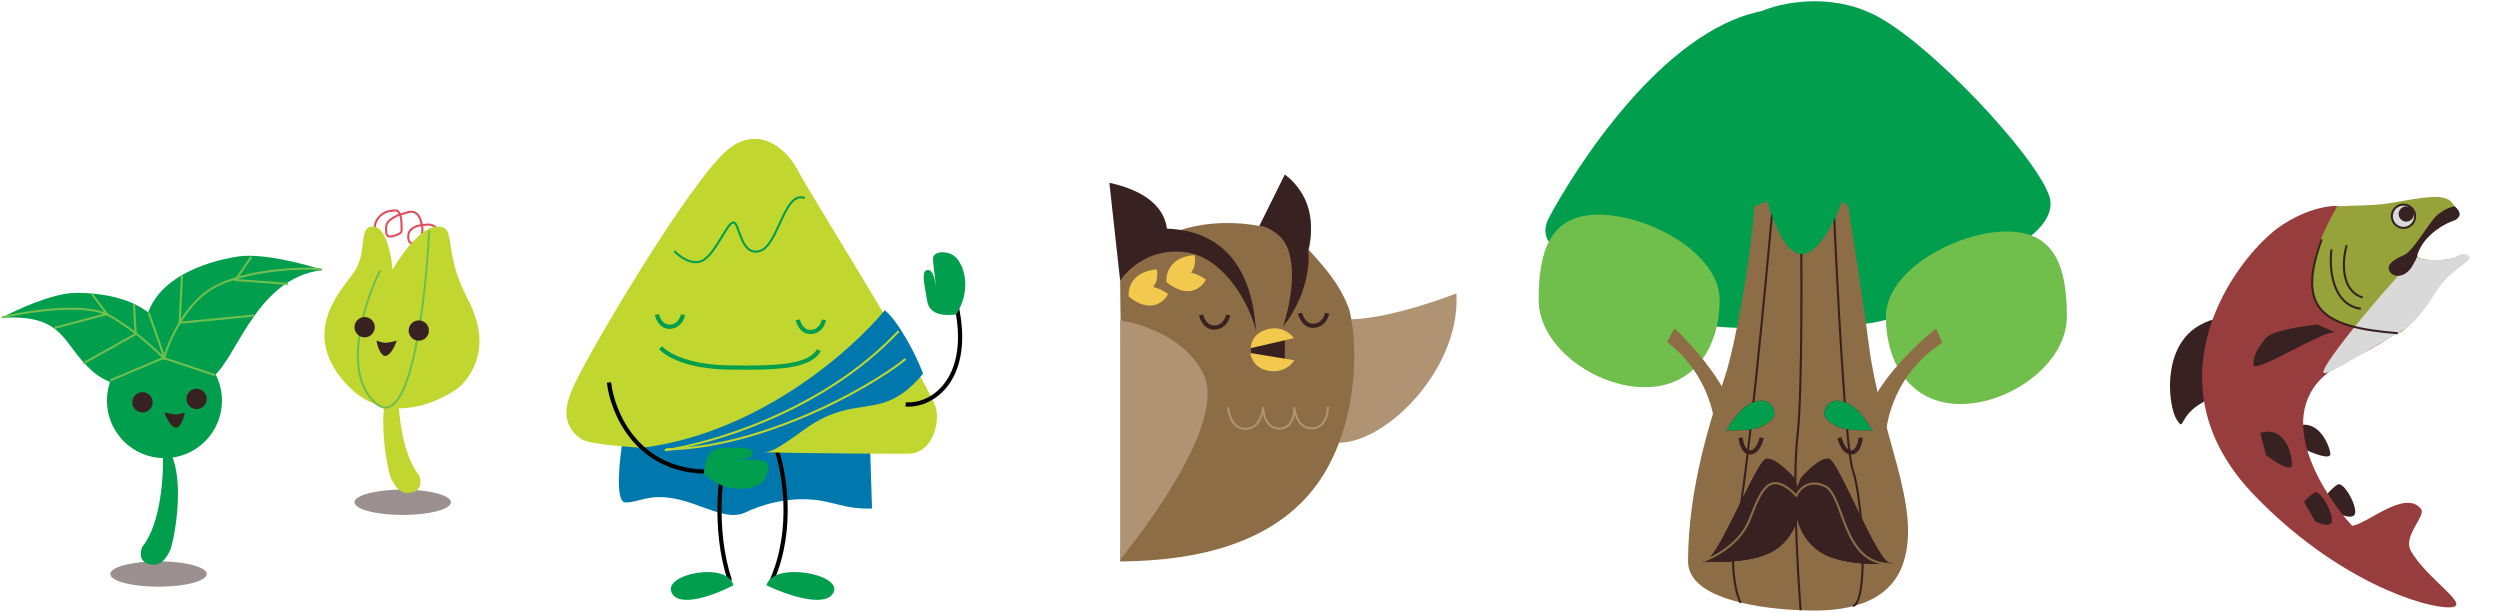<svg width="1188" height="291" viewBox="0 0 1188 291" fill="none" xmlns="http://www.w3.org/2000/svg">
<ellipse cx="75.332" cy="272.771" rx="22.911" ry="6.029" fill="#382121" fill-opacity="0.5"/>
<path d="M35.758 139.174C25.123 139.272 7.991 147.119 0.755 151.03C31.253 149.204 29.28 163.576 43.915 176.381C56.877 187.723 84.397 189.445 80.567 165.745C76.738 142.044 49.053 139.052 35.758 139.174Z" fill="#009E4D"/>
<path d="M112.739 121.935C124.426 120.046 144.714 125.402 153.397 128.316C119.59 132.045 111.383 175.932 98.839 180.26C86.294 184.588 68.939 185.971 68.632 159.366C68.325 132.76 98.13 124.297 112.739 121.935Z" fill="#009E4D"/>
<circle cx="78.145" cy="190.371" r="27.333" fill="#009E4D"/>
<circle cx="67.695" cy="191.175" r="4.823" fill="#382121"/>
<circle cx="93.42" cy="189.567" r="4.823" fill="#382121"/>
<path d="M78.145 195.999C83.719 197.291 83.719 197.291 87.792 195.999C87.471 198.41 85.756 203.234 83.719 203.234C81.233 203.234 78.967 198.41 78.145 195.999Z" fill="#382121"/>
<path d="M67.566 259.946C76.729 248.541 77.903 224.889 77.344 214.488H80.697C88.519 229.013 82.373 258.601 80.697 261.828C79.02 265.056 76.506 269.629 70.639 268.015C65.945 266.724 66.634 262.097 67.566 259.946Z" fill="#009E4D"/>
<path d="M0.971 150.794C13.295 147.908 40.75 143.705 51.977 149.982C63.203 156.259 73.926 166.125 77.884 170.273C80.133 162.337 87.87 144.571 100.823 136.996C117.016 127.526 146.702 126.985 152.909 128.067" stroke="#70BF4C"/>
<path d="M25.892 155.803L50.813 149.214L43.692 139.725" stroke="#70BF4C"/>
<path d="M70.642 148.568L78.145 169.917L52.42 180.724" stroke="#70BF4C"/>
<path d="M39.558 172.685L64.479 158.751L63.648 144.548" stroke="#70BF4C"/>
<path d="M120.752 149.908L85.381 153.392L86.461 130.882" stroke="#70BF4C"/>
<path d="M136.83 134.902L111.909 133.064L119.413 122.039" stroke="#70BF4C"/>
<path d="M102.263 178.312L78.145 170.273" stroke="#70BF4C"/>
<path d="M178.159 114.772C178.159 112.309 178.018 109.804 178.181 107.347C178.404 104.007 181.914 100.627 185.16 100.313C186.149 100.218 188.433 99.557 189.235 100.503C190.858 102.416 190.821 105.737 190.821 108.14C190.821 108.782 190.912 109.524 190.687 110.139C190.343 111.075 188.937 111.415 188.119 111.758C186.831 112.297 184.162 113.136 183.675 111.11C183.393 109.937 183.411 108.122 183.653 106.957C183.968 105.431 185.684 104.143 186.957 103.406C188.069 102.763 189.16 102.155 190.408 101.821C191.316 101.577 192.373 101.411 193.232 101.017C194.224 100.561 196.037 100.432 197.051 100.938C199.4 102.113 199.947 104.667 200.467 106.957C201.027 109.42 200.772 111.802 199.161 113.767C198.165 114.983 196.874 115.941 195.242 115.465C193.671 115.006 193.804 111.248 194.483 110.15C196.362 107.111 200.467 106.791 203.683 106.733C207.635 106.663 210.227 111.694 211.32 114.973" stroke="#DF4E5D" stroke-linecap="round"/>
<path d="M177.299 107.637C183.408 107.637 186.007 121.304 186.543 128.137C190.429 121.304 200.129 107.637 207.847 107.637C217.494 107.637 209.857 118.49 222.317 142.205C234.778 165.92 222.719 179.185 219.503 182.802C216.288 186.42 186.543 206.115 164.838 182.802C143.133 159.489 160.015 140.195 167.652 130.147C175.289 120.098 169.661 107.637 177.299 107.637Z" fill="#C1D72F"/>
<ellipse cx="22.911" cy="6.029" rx="22.911" ry="6.029" transform="matrix(-1 0 0 1 214.278 232.644)" fill="#382121" fill-opacity="0.5"/>
<path d="M199.133 225.848C189.969 214.443 188.796 190.791 189.355 180.391H186.002C178.179 194.915 184.326 224.503 186.002 227.731C187.678 230.959 190.193 235.531 196.06 233.917C200.754 232.626 200.064 228 199.133 225.848Z" fill="#C1D72F"/>
<path d="M180.625 128.539C173.122 143.679 162.216 177.496 178.615 191.645C195.015 205.794 202.331 142.875 203.938 109.647" stroke="#70BF4C"/>
<circle cx="4.823" cy="4.823" r="4.823" transform="matrix(-1 0 0 1 203.827 152.254)" fill="#382121"/>
<circle cx="4.823" cy="4.823" r="4.823" transform="matrix(-1 0 0 1 178.102 150.646)" fill="#382121"/>
<path d="M188.553 161.9C182.979 163.192 182.979 163.192 178.906 161.9C179.228 164.312 180.943 169.136 182.979 169.136C185.466 169.136 187.731 164.312 188.553 161.9Z" fill="#382121"/>
<path d="M297.156 238.759C292.114 238.641 294.385 217.906 296.15 207.553L413.24 205.885L414.392 241.649C400.971 242.081 396.221 238.023 384.863 237.336C373.504 236.649 362.678 239.455 353.994 243.596C345.31 247.736 333.284 239.349 320.61 236.95C307.937 234.551 303.459 238.907 297.156 238.759Z" fill="#0078AE"/>
<path d="M345.51 212.315C342.515 223.127 338.594 250.993 346.871 275.967" stroke="black" stroke-width="2"/>
<path d="M348.524 278.133C340.379 282.395 323.123 289.103 319.268 281.845C314.45 272.772 345.771 266.586 348.524 278.133Z" fill="#009E4D"/>
<path d="M368.526 212.315C372.519 223.127 377.746 250.993 366.71 275.967" stroke="black" stroke-width="2"/>
<path d="M364.23 278.133C373.055 282.395 391.748 289.103 395.925 281.845C401.145 272.772 367.213 266.586 364.23 278.133Z" fill="#009E4D"/>
<path d="M272.679 183.22C279.804 167.349 328.249 85.319 346.127 70.839C358.722 60.638 372.098 67.807 379.037 80.807C385.656 93.207 435.402 172.396 444.28 192.368C447.015 198.521 444.28 215.622 431.295 215.622C420.747 215.622 285.962 215.622 276.195 208.65C266.428 201.677 268.433 192.679 272.679 183.22Z" fill="#C1D72F"/>
<path d="M312.152 149.491C312.58 151.535 314.461 155.551 318.566 155.262C322.67 154.974 324.267 151.294 324.552 149.491" stroke="#009E4D" stroke-width="2"/>
<path d="M379.11 151.971C379.538 154.015 381.419 158.031 385.524 157.742C389.628 157.454 391.225 153.774 391.51 151.971" stroke="#009E4D" stroke-width="2"/>
<path d="M320.419 119.318C323.036 122.074 329.512 126.758 334.471 123.452C340.671 119.318 345.631 105.679 348.524 105.679C351.418 105.679 351.831 121.798 360.924 119.318C370.017 116.839 372.497 90.386 382.417 94.106" stroke="#009E4D"/>
<path d="M313.955 165.197C316.384 168.198 326.203 174.285 346.04 174.619C370.835 175.036 384.493 174.082 389.168 166.462" stroke="#009E4D" stroke-width="2"/>
<path d="M301.819 213.142C358.361 207.521 404.46 166.988 420.442 147.424C427.055 152.715 435.873 169.606 438.628 177.597C424.575 194.543 414.656 191.65 401.429 194.956C386.55 198.676 381.59 205.703 368.777 213.142C358.527 219.094 320.005 215.622 301.819 213.142Z" fill="#0078AE"/>
<path d="M315.872 213.969C336.951 210.938 390.683 196.031 427.055 157.344" stroke="#C1D72F"/>
<path d="M430.362 170.57C412.313 185.037 361.585 212.894 316.285 213.556" stroke="#C1D72F"/>
<path d="M430.362 192.193C444.149 193.087 462.188 178.837 454.334 144.531" stroke="black" stroke-width="2"/>
<path d="M440.572 142.914C441.69 150.238 449.765 150.025 454.432 149.408C461.452 138.047 458.524 127.561 454.876 122.978C451.551 118.8 443.458 118.959 443.394 122.785C443.343 125.781 444.666 133.242 444.711 136.722C444.553 133.82 443.553 128.075 440.817 128.307C437.398 128.598 439.453 135.59 440.572 142.914Z" fill="#009E4D"/>
<path d="M289.389 181.73C290.927 195.461 302.113 223.152 334.555 224.074" stroke="black" stroke-width="2"/>
<path d="M343.335 212.843C335.927 212.743 334.81 220.743 334.652 225.448C344.706 234.239 355.53 233.073 360.65 230.228C365.317 227.634 366.49 219.625 362.727 218.933C359.78 218.391 352.203 218.471 348.763 217.943C351.651 218.264 357.482 218.221 357.703 215.484C357.978 212.063 350.743 212.942 343.335 212.843Z" fill="#009E4D"/>
<path d="M626.739 207.706C607.857 195.125 603.795 160.697 602.401 146.936C602.401 146.936 627.086 152.356 642.965 151.716C663.027 150.907 692.068 139.425 692.068 139.425C694.63 180.394 647.235 221.362 626.739 207.706Z" fill="#B09372"/>
<path d="M610.658 83C624.739 93.389 623.837 112.692 621.637 119.762L596.416 111.213L610.658 83Z" fill="#8D6D46"/>
<path d="M532.296 266.81C534.291 229.478 532.296 151.197 532.296 133.441C532.296 133.441 540.846 116.342 560.509 109.503C580.172 102.664 610.522 105.656 622.492 119.335C628.049 125.686 636.7 134.301 641.3 147.547C645.886 166.356 644.72 203.973 625.911 230.048C601.622 263.721 555.38 266.525 532.296 266.81Z" fill="#8D6D46"/>
<path d="M565.211 120.189C582.652 123.609 594.279 145.695 596.844 157.379C594.279 115.487 569.486 109.218 554.525 108.648C552.473 93.601 535.431 88.7 527.167 86.847L532.296 133.441C536.001 127.599 547.771 116.77 565.211 120.189Z" fill="#382121"/>
<path d="M610.522 83L598.553 107.366C602.315 107.366 606.96 111.07 608.813 112.923C617.704 122.84 613.087 145.267 609.668 155.242C621.295 140.537 622.492 124.892 621.637 118.907C626.766 97.534 616.08 87.417 610.522 83Z" fill="#382121"/>
<path d="M594.445 169.024V165.255L610.571 160.679V173.061L594.445 169.024Z" fill="#382121"/>
<path d="M614.864 160.698L594.368 165.432C594.326 163.128 595.877 158.103 602.407 156.434C608.937 154.765 613.433 158.581 614.864 160.698Z" fill="#F2C94C"/>
<path d="M594.218 167.76L615.071 171.193C613.91 173.276 609.904 177.203 603.177 176.254C596.449 175.305 594.401 170.196 594.218 167.76Z" fill="#F2C94C"/>
<path d="M571.966 177.983C563.173 159.488 540.911 153.646 532.296 152.25V265.955C550.127 243.813 581.882 198.843 571.966 177.983Z" fill="#B09372"/>
<path d="M570.768 149.685C571.21 151.799 573.156 155.952 577.401 155.654C581.646 155.355 583.297 151.55 583.592 149.685" stroke="#382121" stroke-width="2"/>
<path d="M617.789 148.83C618.232 150.944 620.177 155.097 624.422 154.799C628.668 154.5 630.318 150.695 630.613 148.83" stroke="#382121" stroke-width="2"/>
<path d="M536.421 141.125C535.863 137.175 537.734 129.025 549.681 128.028C550.702 132.201 549.48 140.663 536.421 141.125Z" fill="#F2C94C"/>
<path d="M536.508 141.036C538.654 137.673 545.377 132.7 555.099 139.715C553.16 143.548 546.727 149.179 536.508 141.036Z" fill="#F2C94C"/>
<path d="M554.375 134.286C553.817 130.335 555.688 122.185 567.635 121.189C568.656 125.362 567.433 133.823 554.375 134.286Z" fill="#F2C94C"/>
<path d="M554.462 134.197C556.608 130.833 563.331 125.861 573.053 132.876C571.113 136.709 564.681 142.34 554.462 134.197Z" fill="#F2C94C"/>
<path d="M583.592 193.582C583.811 197 585.791 203.828 591.957 203.789C598.124 203.751 600.018 196.899 600.194 193.478C600.216 196.898 601.8 203.728 607.967 203.689C614.133 203.651 615.237 196.804 615.018 193.386C615.237 196.804 617.217 203.632 623.383 203.593C629.55 203.555 631.049 196.706 631.027 193.286" stroke="#B09372"/>
<path d="M890.092 6.746C868.828 -3.623 845.997 1.432 837.239 5.256C789.833 14.557 748.506 80.2 736.134 103.329C726.237 121.833 760.407 127.459 778.73 127.959C778.437 130.304 780.293 137.324 790.06 146.645C802.269 158.296 833.571 156.372 878.405 154.512C914.272 153.024 923.886 134.712 924.21 125.742C935.184 130.349 980.093 112.34 973.839 93.264C967.586 74.188 916.673 19.706 890.092 6.746Z" fill="#009E4D"/>
<path d="M817.167 142.501C817.167 164.592 805.415 184.001 781.667 184.001C757.919 184.001 731.167 164.592 731.167 142.501C731.167 120.409 735.919 102 759.667 102C783.415 102 817.167 120.409 817.167 142.501Z" fill="#70BF4C"/>
<path d="M792.167 162.501C812.567 178.101 816.001 200.668 815.167 210.001C820.001 208.168 827.767 201.001 820.167 187.001C812.567 173.001 800.667 160.501 795.667 156.001L792.167 162.501Z" fill="#8D6D46"/>
<path d="M896.168 150.501C896.168 172.592 907.92 192.001 931.668 192.001C955.416 192.001 982.168 172.592 982.168 150.501C982.168 128.409 977.417 110 953.668 110C929.92 110 896.168 128.409 896.168 150.501Z" fill="#70BF4C"/>
<path d="M922.988 162.854C901.373 176.722 896.093 198.929 896.155 208.3C891.489 206.075 884.339 198.293 893.066 184.966C901.793 171.639 914.681 160.161 920.035 156.088L922.988 162.854Z" fill="#8D6D46"/>
<path d="M864.021 87.001L878.379 98.022C879.3 106.705 883.75 130.836 888.168 164.501C893.69 206.582 912.952 240.296 904.668 266.847C898.041 288.088 874.892 290.837 856.668 290.002C839.363 289.501 802.167 285.413 802.167 266.847C802.167 231.279 813.379 197.935 819.667 179.001C824.659 163.972 832.011 123.07 833.667 98.022L864.021 87.001Z" fill="#8D6D46"/>
<path d="M855.668 290.002C854.168 270.835 851.768 227.401 854.168 207.001C856.568 186.601 856.168 120.501 855.668 90.001" stroke="#382121"/>
<path d="M871.167 93C872.801 132.364 876.953 213.573 880.483 223.496C884.896 235.901 888.328 286.015 880.483 288" stroke="#382121"/>
<path d="M842.667 95.001C838.834 138.167 830.067 229.301 825.667 248.501C821.267 267.702 824.834 281.835 827.167 286.502" stroke="#382121"/>
<path d="M839.215 218.068C842.889 217.277 849.59 223.673 852.481 226.97C858.603 239.828 854.012 256.148 841.256 262.577C828.501 269.007 804.011 266.534 810.133 266.534C816.256 266.534 834.623 219.057 839.215 218.068Z" fill="#382121"/>
<path d="M839.215 218.068C842.889 217.277 849.59 223.673 852.481 226.97C858.603 239.828 854.012 256.148 841.256 262.577C828.501 269.007 804.011 266.534 810.133 266.534C816.256 266.534 834.623 219.057 839.215 218.068Z" fill="#382121"/>
<path d="M839.215 218.068C842.889 217.277 849.59 223.673 852.481 226.97C858.603 239.828 854.012 256.148 841.256 262.577C828.501 269.007 804.011 266.534 810.133 266.534C816.256 266.534 834.623 219.057 839.215 218.068Z" fill="#382121"/>
<path d="M869.12 218.07C865.446 217.262 858.745 223.789 855.854 227.153C849.732 240.274 854.324 256.927 867.079 263.487C879.834 270.048 904.325 267.524 898.202 267.524C892.079 267.524 873.712 219.079 869.12 218.07Z" fill="#382121"/>
<path d="M869.12 218.07C865.446 217.262 858.745 223.789 855.854 227.153C849.732 240.274 854.324 256.927 867.079 263.487C879.834 270.048 904.325 267.524 898.202 267.524C892.079 267.524 873.712 219.079 869.12 218.07Z" fill="#382121"/>
<path d="M869.12 218.07C865.446 217.262 858.745 223.789 855.854 227.153C849.732 240.274 854.324 256.927 867.079 263.487C879.834 270.048 904.325 267.524 898.202 267.524C892.079 267.524 873.712 219.079 869.12 218.07Z" fill="#382121"/>
<path d="M874.168 208.001C874.668 210.334 876.468 215.001 879.668 215.001C882.868 215.001 884.001 210.334 884.168 208.001" stroke="#382121" stroke-width="2"/>
<path d="M837.167 208.001C836.667 210.334 834.867 215.001 831.667 215.001C828.467 215.001 827.334 210.334 827.167 208.001" stroke="#382121" stroke-width="2"/>
<path d="M809.667 266.502C815.001 264.668 826.767 258.302 831.167 247.501C836.667 234.001 840.167 222.001 853.668 235.501C855.001 232.501 859.568 227.401 867.168 231.001C876.668 235.501 875.168 268.002 898.168 268.002" stroke="#8D6D46"/>
<path d="M856.367 120.689C845.056 120.965 837.761 90.634 835.528 75.434L881.797 75.861C878.033 90.688 867.677 120.413 856.367 120.689Z" fill="#009E4D"/>
<path d="M842.592 194.041C844.047 197.018 843.199 199.619 836.996 202.65C830.793 205.68 818.996 203.65 820.129 205.014C820.129 205.014 825.525 194.898 831.728 191.867C837.931 188.837 841.138 191.063 842.592 194.041Z" fill="#382121"/>
<path d="M842.592 194.041C844.047 197.018 843.199 199.619 836.996 202.65C830.793 205.68 818.996 203.65 820.129 205.014C820.129 205.014 825.525 194.898 831.728 191.867C837.931 188.837 841.138 191.063 842.592 194.041Z" fill="#009E4D"/>
<path d="M867.485 194.041C866.03 197.018 866.878 199.619 873.081 202.65C879.284 205.68 891.081 203.65 889.948 205.014C889.948 205.014 884.552 194.898 878.349 191.867C872.146 188.837 868.939 191.063 867.485 194.041Z" fill="#382121"/>
<path d="M867.485 194.041C866.03 197.018 866.878 199.619 873.081 202.65C879.284 205.68 891.081 203.65 889.948 205.014C889.948 205.014 884.552 194.898 878.349 191.867C872.146 188.837 868.939 191.063 867.485 194.041Z" fill="#009E4D"/>
<path d="M1042.47 156.38C1045.82 153.861 1049.26 152.558 1051.46 151.885L1047.24 190.917C1034.65 197.758 1038.38 205.451 1034.46 199.559C1030.54 193.668 1027.26 167.798 1042.47 156.38Z" fill="#382121"/>
<path d="M1094.47 213.16L1089.69 203.26C1101.02 197.451 1106.7 210.912 1107.39 215.4C1107.93 218.991 1099 215.403 1094.47 213.16Z" fill="#382121"/>
<path d="M1111.34 243.996L1105.95 234.708C1106.73 233.76 1108.78 231.547 1110.76 230.283C1113.24 228.705 1118.75 237.53 1119.21 242.829C1119.58 247.068 1114.12 245.373 1111.34 243.996Z" fill="#382121"/>
<path d="M1071.02 235.102C1021.87 183.922 1057.93 128.587 1080.28 110.044C1084.47 106.421 1096.04 98.913 1108.79 97.861C1121.54 96.809 1140.78 132.506 1148.81 150.486C1139.99 157.587 1132.8 163.226 1114.92 171.806C1076.47 190.25 1100.9 231.245 1117.72 249.871C1124.9 249.027 1143.01 232.314 1150.48 241.87C1153 245.089 1141.7 254.747 1145.6 261.695C1153.29 275.372 1175.18 288.233 1164.26 288.62C1152.26 289.044 1110.33 276.047 1071.02 235.102Z" fill="#983D3D"/>
<path d="M1146.34 94.707C1160.57 92.297 1164.35 93.92 1166.33 98.083C1168.87 99.876 1169.61 103.663 1165.61 104.688C1160.61 105.97 1140.08 121.706 1152.06 123.271C1158.42 124.102 1162.5 123.351 1166.1 122.663C1169.99 120.35 1174.59 121.519 1172.25 123.328C1165.46 128.592 1162.93 129.533 1152.52 145.723L1152.31 145.976C1148.12 150.995 1141.85 158.507 1139.46 158.36C1106.87 156.356 1100.16 148.158 1099.01 136.369C1097.85 124.579 1102.33 112.655 1110.59 98.056C1135.3 97.082 1129.32 97.589 1146.34 94.707Z" fill="#95A33A"/>
<circle cx="1142.13" cy="102.757" r="5.54" transform="rotate(6.17 1142.13 102.757)" fill="#D9D9D9" stroke="#382121"/>
<circle cx="1143.46" cy="101.686" r="3.624" transform="rotate(6.17 1143.46 101.686)" fill="#382121"/>
<path d="M1104.46 177.281C1108.06 177.671 1123.17 167.154 1139.62 158.3C1146.74 154.21 1150.56 149.763 1157.53 138.67C1164.51 127.577 1175.5 124.21 1173.33 121.848C1171.15 119.487 1167.59 121.532 1166.59 122.335C1165.59 123.139 1162.83 123.447 1155.82 123.601C1150.22 123.724 1148.75 122.533 1148.71 121.921C1142.12 126.677 1099.61 176.758 1104.46 177.281Z" fill="#D9D9D9"/>
<path d="M1158.63 101.807C1162.77 98.685 1165.14 98.283 1166.49 98.023C1170.63 101.813 1168.34 103.337 1167 104.458C1154.64 108.71 1150 117.073 1148.84 120.72C1148.62 122.796 1147.31 124.559 1146.54 126.016C1143.89 131.092 1138.72 132.39 1136.17 129.755C1132.89 126.363 1137.49 123.214 1142.25 121.299C1147.01 119.384 1154.5 104.929 1158.63 101.807Z" fill="#382121"/>
<path d="M1076.85 216.317L1074.05 205.686C1086.28 202.148 1089.29 216.447 1089.1 220.983C1088.95 224.612 1080.87 219.384 1076.85 216.317Z" fill="#382121"/>
<path d="M1100.27 247.846L1094.88 238.558C1095.66 237.61 1097.71 235.397 1099.69 234.134C1102.17 232.555 1107.68 241.38 1108.14 246.679C1108.51 250.918 1103.05 249.223 1100.27 247.846Z" fill="#382121"/>
<path d="M1103.27 113.744C1091.17 147.064 1103.32 155.426 1139.46 158.36" stroke="#382121"/>
<path d="M1115.12 116.544C1113.16 123.42 1111.95 138.011 1122.77 141.367" stroke="#382121"/>
<path d="M1107.92 118.5C1106.79 127.086 1108 144.753 1121.88 146.74" stroke="#382121"/>
<path d="M1076.66 160.684C1079.21 157.315 1093.99 154.963 1101.05 154.208L1109.77 157.884C1103.16 157.17 1070.48 178.545 1070.76 173.108C1071.05 167.671 1073.47 164.896 1076.66 160.684Z" fill="#382121"/>
</svg>
